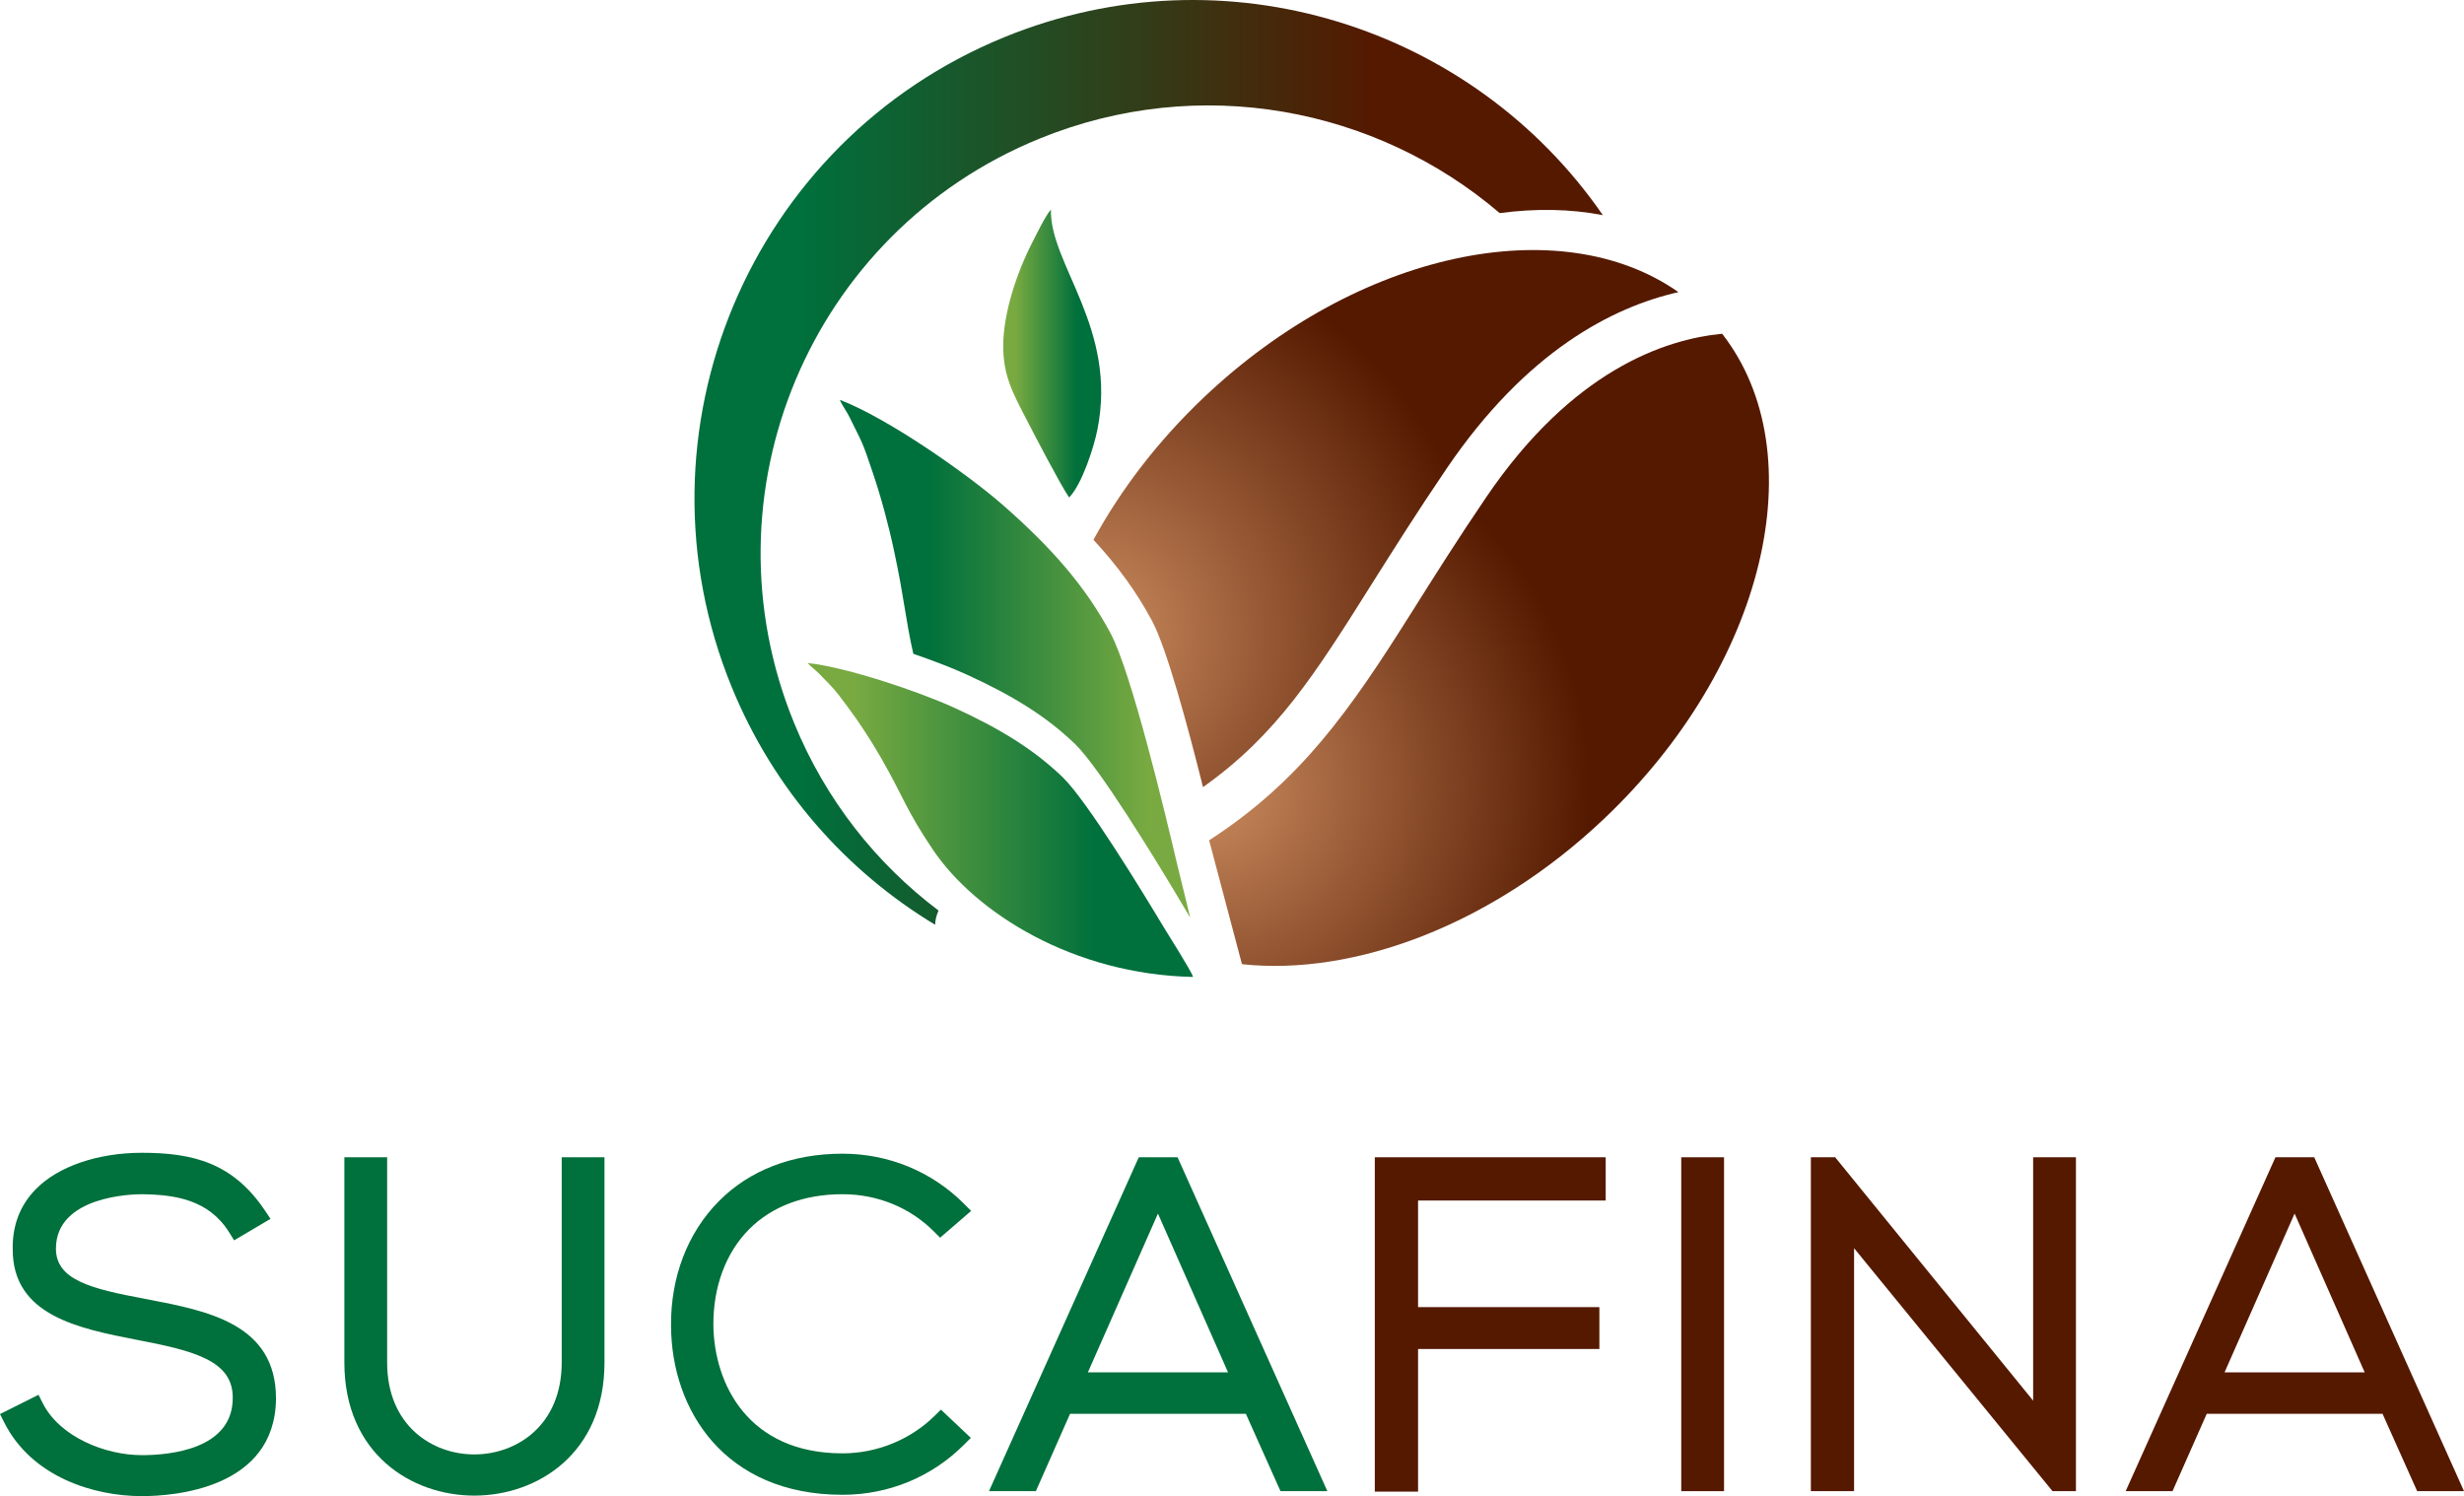 <?xml version="1.0" encoding="utf-8"?>
<!-- Generator: Adobe Illustrator 17.0.0, SVG Export Plug-In . SVG Version: 6.00 Build 0)  -->
<!DOCTYPE svg PUBLIC "-//W3C//DTD SVG 1.1//EN" "http://www.w3.org/Graphics/SVG/1.1/DTD/svg11.dtd">
<svg version="1.1" id="Layer_1" xmlns="http://www.w3.org/2000/svg" xmlns:xlink="http://www.w3.org/1999/xlink" x="0px" y="0px"
	 width="299.898px" height="182.113px" viewBox="0 0 299.898 182.113" enable-background="new 0 0 299.898 182.113"
	 xml:space="preserve">
<g>
	<g>
		<g>
			<g>
				<path fill="#00703C" d="M18.018,158.17l-0.43-0.084c-6.512-1.21-10.779-2.288-10.779-6.094c0-6.441,9.379-6.627,10.444-6.627
					c4.055,0.05,8.153,0.65,10.649,4.658l0.593,0.957l4.43-2.619l-0.678-1.011c-3.909-5.834-8.815-7.029-14.979-7.029
					c-5.366,0-10.191,1.655-12.909,4.428c-1.927,1.965-2.872,4.441-2.81,7.351c0,8.033,8.029,9.604,15.118,10.991
					c7.073,1.35,11.706,2.572,11.66,7.082c0,6.276-7.734,6.954-11.059,6.954c-4.404,0-9.961-2.172-12.063-6.323l-0.518-1.025
					L0,172.126l0.518,1.03c3.334,6.604,10.837,8.957,16.749,8.957c3.811,0,16.252-0.856,16.325-11.887
					C33.592,161.162,25.317,159.572,18.018,158.17z"/>
				<path fill="#00703C" d="M68.366,165.842c0,7.692-5.515,11.195-10.64,11.195c-5.109,0-10.607-3.503-10.607-11.195v-24.976h-5.206
					v24.976c0,11.136,8.198,16.208,15.814,16.208c7.632,0,15.846-5.072,15.846-16.208v-24.976h-5.206V165.842z"/>
				<path fill="#00703C" d="M102.545,145.364c4.25,0,8.201,1.611,11.123,4.536l0.755,0.759l3.775-3.263l-0.874-0.878
					c-3.925-3.925-9.173-6.087-14.779-6.087c-6.106,0-11.316,2.004-15.067,5.796c-3.803,3.845-5.865,9.24-5.804,15.191
					c0.055,10.22,6.529,20.533,20.871,20.533c5.604,0,10.852-2.163,14.779-6.089l0.839-0.84l-3.641-3.437l-0.789,0.778
					c-2.941,2.888-7.019,4.544-11.188,4.544c-11.462,0-15.631-8.411-15.719-15.613c-0.027-4.672,1.521-8.817,4.355-11.671
					C93.955,146.837,97.886,145.364,102.545,145.364z"/>
				<path fill="#00703C" d="M143.416,141.071l-0.092-0.204h-4.722l-18.011,40.155l-0.218,0.488h5.704l4.162-9.419h21.397
					l4.216,9.419h5.703L143.416,141.071z M149.466,167.047h-17.058l8.528-19.326L149.466,167.047z"/>
			</g>
			<g>
				<polygon fill="#551900" points="167.33,181.566 172.595,181.566 172.595,164.203 194.663,164.203 194.663,159.107 
					172.595,159.107 172.595,146.132 195.432,146.132 195.432,140.866 167.33,140.866 				"/>
				<rect x="204.628" y="140.866" fill="#551900" width="5.208" height="40.643"/>
				<polygon fill="#551900" points="247.457,170.493 223.361,140.866 220.404,140.866 220.404,181.509 225.663,181.509 
					225.663,151.936 249.711,181.382 249.815,181.509 252.667,181.509 252.667,140.866 247.457,140.866 				"/>
				<path fill="#551900" d="M281.762,141.071l-0.092-0.204h-4.722l-18.011,40.155l-0.218,0.488h5.703l4.164-9.419h21.396
					l4.216,9.419h5.7L281.762,141.071z M287.811,167.047h-17.056l8.525-19.326L287.811,167.047z"/>
			</g>
		</g>
	</g>
	<g>
		<linearGradient id="SVGID_1_" gradientUnits="userSpaceOnUse" x1="195.086" y1="56.282" x2="84.526" y2="56.282">
			<stop  offset="0.252" style="stop-color:#551900"/>
			<stop  offset="0.883" style="stop-color:#00703C"/>
		</linearGradient>
		<path fill="url(#SVGID_1_)" d="M126.471,16.895c19.551-7.991,41.039-3.79,56.062,9.045c4.389-0.589,8.629-0.513,12.553,0.249
			C179.262,3.241,149.104-6.457,122.244,4.523C91.236,17.195,76.378,52.606,89.05,83.608c5.131,12.548,13.987,22.453,24.765,28.957
			c0.019-0.598,0.17-1.191,0.422-1.726c-7.569-5.707-13.752-13.455-17.597-22.865C85.251,60.107,98.605,28.284,126.471,16.895z"/>
		
			<linearGradient id="SVGID_2_" gradientUnits="userSpaceOnUse" x1="3376.242" y1="43.035" x2="3388.164" y2="43.035" gradientTransform="matrix(-1 0 0 1 3510.27 0)">
			<stop  offset="0.252" style="stop-color:#00703C"/>
			<stop  offset="0.883" style="stop-color:#79AA41"/>
		</linearGradient>
		<path fill-rule="evenodd" clip-rule="evenodd" fill="url(#SVGID_2_)" d="M130.124,60.556c1.577-1.605,3.031-6.162,3.445-8.269
			c2.468-12.353-5.818-20.113-5.661-26.773c-0.644,0.687-1.848,3.182-2.276,4.018c-1.894,3.69-3.512,8.559-3.526,12.561
			c-0.008,3.588,1.128,5.696,2.89,9.081C126.022,53.163,129.061,58.999,130.124,60.556"/>
		<g>
			<radialGradient id="SVGID_3_" cx="146.783" cy="95.744" r="46.701" gradientUnits="userSpaceOnUse">
				<stop  offset="0" style="stop-color:#CB8C5F"/>
				<stop  offset="1" style="stop-color:#551900"/>
			</radialGradient>
			<path fill="url(#SVGID_3_)" d="M151.193,117.368c13.635,1.45,30.372-4.756,44.015-17.681
				c19.683-18.644,25.769-44.464,14.396-59.062c-7.003,0.672-18.233,4.474-28.705,19.885c-3.542,5.209-6.456,9.847-9.032,13.938
				c-7.598,12.075-13.533,20.587-24.7,27.839c0.16,0.674,3.845,14.449,3.967,14.974"/>
			<radialGradient id="SVGID_4_" cx="132.684" cy="77.265" r="48.032" gradientUnits="userSpaceOnUse">
				<stop  offset="0" style="stop-color:#CB8C5F"/>
				<stop  offset="1" style="stop-color:#551900"/>
			</radialGradient>
			<path fill="url(#SVGID_4_)" d="M140.215,75.571c1.789,3.354,4.338,12.764,6.205,20.241c8.981-6.367,13.614-13.714,20.517-24.687
				c2.6-4.127,5.545-8.806,9.138-14.095c9.698-14.273,20.173-19.647,28.21-21.47c-14.353-10.084-38.958-4.999-57.718,12.772
				c-5.645,5.346-10.164,11.283-13.481,17.375C135.99,68.842,138.312,72.014,140.215,75.571z"/>
		</g>
		<g>
			<linearGradient id="SVGID_5_" gradientUnits="userSpaceOnUse" x1="102.217" y1="80.175" x2="144.853" y2="80.175">
				<stop  offset="0.252" style="stop-color:#00703C"/>
				<stop  offset="0.883" style="stop-color:#79AA41"/>
			</linearGradient>
			<path fill-rule="evenodd" clip-rule="evenodd" fill="url(#SVGID_5_)" d="M106.249,57.601c0.996,2.963,1.897,6.264,2.595,9.574
				c1.223,5.698,1.353,8.167,2.319,12.411c2.5,0.856,4.806,1.755,6.413,2.487c5.599,2.55,9.747,5.093,13.284,8.505
				c2.963,2.868,9.766,14.043,12.152,18.018c0.284,0.475,1.05,1.745,1.84,3.086c-0.557-2.402-1.315-5.333-1.548-6.35
				c-1.437-6.138-5.574-23.431-8.134-28.246c-3.066-5.724-7.206-10.449-13.129-15.63c-4.384-3.825-13.998-10.557-19.824-12.787
				c0.257,0.644,0.841,1.41,1.209,2.166C105.075,54.194,104.883,53.55,106.249,57.601z"/>
			
				<linearGradient id="SVGID_6_" gradientUnits="userSpaceOnUse" x1="3365.061" y1="99.809" x2="3411.971" y2="99.809" gradientTransform="matrix(-1 0 0 1 3510.27 0)">
				<stop  offset="0.252" style="stop-color:#00703C"/>
				<stop  offset="0.883" style="stop-color:#79AA41"/>
			</linearGradient>
			<path fill-rule="evenodd" clip-rule="evenodd" fill="url(#SVGID_6_)" d="M145.21,118.916c-0.233-0.773-3.063-5.198-3.71-6.282
				c-2.387-3.976-9.192-15.149-12.152-18.019c-3.537-3.411-7.685-5.954-13.284-8.502c-4.137-1.885-12.867-4.875-17.765-5.411
				c0.33,0.395,0.931,0.825,1.377,1.28c1.965,2.03,1.678,1.618,3.575,4.17c1.383,1.859,2.763,3.978,3.999,6.132
				c2.801,4.884,2.987,6.232,6.31,11.165C118.74,111.122,130.641,118.623,145.21,118.916"/>
		</g>
	</g>
</g>
</svg>
